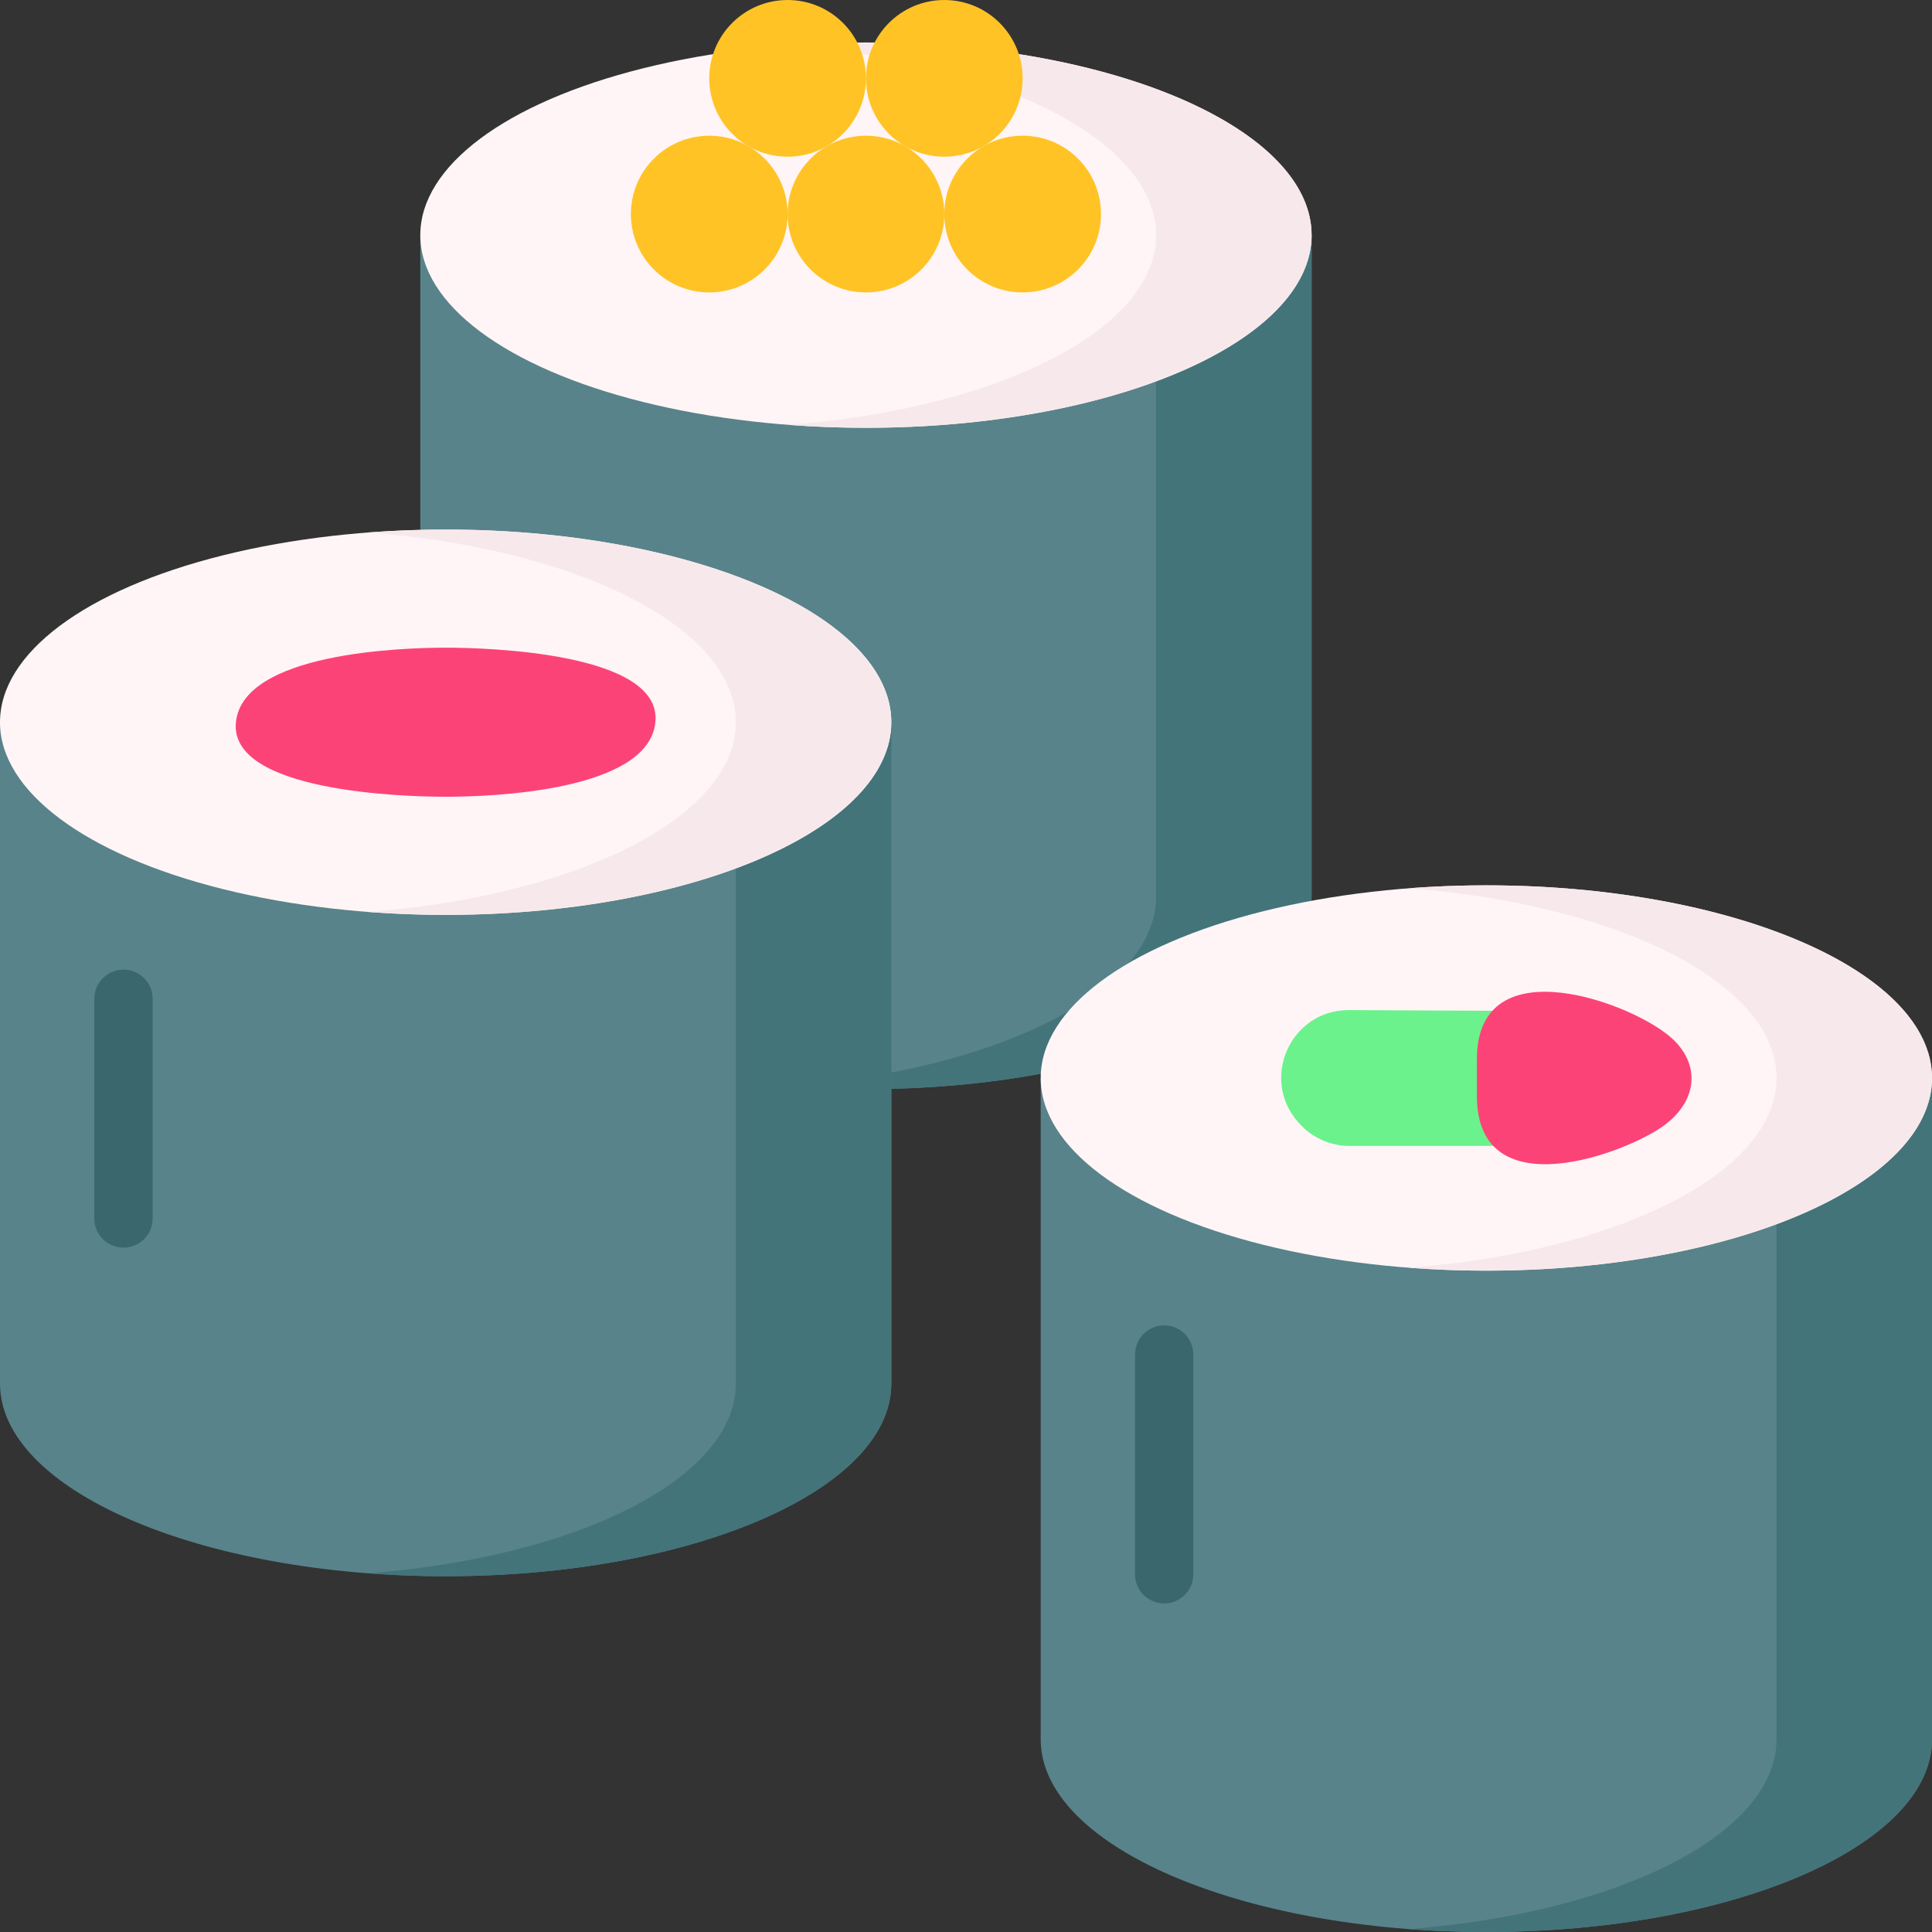 <svg id="Layer_1" enable-background="new 0 0 497 497" height="512" viewBox="0 0 497 497" width="512" xmlns="http://www.w3.org/2000/svg"><rect x="0" y="0" width="497" height="497" fill="#333333" stroke="none"/><g><g><g><g><path d="m108.119 60.487v170.128c0 27.372 51.327 49.561 114.643 49.561s114.643-22.189 114.643-49.561v-170.128z" fill="#58838a"/><path d="m297.404 60.487v170.128c0 24.422-40.863 44.718-94.643 48.808 6.495.494 13.177.753 20 .753 63.315 0 114.643-22.189 114.643-49.561v-170.128z" fill="#43747a"/><ellipse cx="222.762" cy="60.487" fill="#fff5f6" rx="114.643" ry="49.561"/><path d="m222.762 10.926c-6.823 0-13.505.259-20 .753 53.78 4.091 94.643 24.386 94.643 48.808s-40.863 44.718-94.643 48.808c6.495.494 13.177.753 20 .753 63.315 0 114.643-22.189 114.643-49.561s-51.328-49.561-114.643-49.561z" fill="#f7e9eb"/></g></g><g fill="#ffc326"><circle cx="182.45" cy="55.069" r="20.156"/><circle cx="222.762" cy="55.069" r="20.156"/><circle cx="263.074" cy="55.069" r="20.156"/><circle cx="242.918" cy="20.156" r="20.156"/><circle cx="202.606" cy="20.156" r="20.156"/></g></g><g><path d="m0 185.788v170.128c0 27.372 51.327 49.561 114.643 49.561s114.643-22.189 114.643-49.561v-170.128z" fill="#58838a"/><path d="m189.286 185.788v170.128c0 24.422-40.863 44.718-94.643 48.808 6.495.494 13.177.753 20 .753 63.315 0 114.643-22.189 114.643-49.561v-170.128z" fill="#43747a"/><ellipse cx="114.643" cy="185.788" fill="#fff5f6" rx="114.643" ry="49.561"/><path d="m114.643 136.227c-6.823 0-13.505.259-20 .753 53.78 4.091 94.643 24.386 94.643 48.808s-40.863 44.718-94.643 48.808c6.495.494 13.177.753 20 .753 63.315 0 114.643-22.189 114.643-49.561s-51.328-49.561-114.643-49.561z" fill="#f7e9eb"/><path d="m114.643 204.964c-10.584 0-55.765-1.25-53.95-19.176 1.804-17.818 42.426-19.176 53.95-19.176 10.584 0 55.765 1.25 53.95 19.176-1.805 17.818-42.426 19.176-53.95 19.176z" fill="#fc4378"/></g><g><g><path d="m267.714 277.311v170.128c0 27.372 51.327 49.561 114.643 49.561s114.643-22.189 114.643-49.561v-170.128z" fill="#58838a"/><path d="m457 277.311v170.128c0 24.422-40.863 44.718-94.643 48.808 6.495.494 13.177.753 20 .753 63.316 0 114.643-22.189 114.643-49.561v-170.128z" fill="#43747a"/><ellipse cx="382.357" cy="277.311" fill="#fff5f6" rx="114.643" ry="49.561"/><path d="m382.357 227.75c-6.823 0-13.505.259-20 .753 53.78 4.091 94.643 24.386 94.643 48.808s-40.863 44.718-94.643 48.808c6.495.494 13.177.753 20 .753 63.315 0 114.643-22.189 114.643-49.561s-51.327-49.561-114.643-49.561z" fill="#f7e9eb"/><g><path d="m395.797 260.077-48.781-.236c-15.026-.05-23.008 17.724-12.989 28.922l.211.236c3.292 3.679 7.995 5.782 12.931 5.782h48.57c9.583 0 17.352-7.769 17.352-17.352 0-9.561-7.733-17.32-17.294-17.352z" fill="#6bf28c"/><path d="m379.923 272.455c0-29.58 40.744-14.274 50.393-5.148 7.062 6.679 6.318 15.61-1.858 21.928-9.23 7.132-48.534 22.272-48.534-7.336v-9.444z" fill="#fc4378"/></g></g><g fill="#3a666d"><path d="m31.768 249.436c-4.142 0-7.5 3.358-7.5 7.5v56.518c0 4.142 3.358 7.5 7.5 7.5s7.5-3.358 7.5-7.5v-56.518c0-4.142-3.358-7.5-7.5-7.5z"/><path d="m299.482 340.958c-4.143 0-7.5 3.358-7.5 7.5v56.518c0 4.142 3.357 7.5 7.5 7.5s7.5-3.358 7.5-7.5v-56.518c0-4.142-3.357-7.5-7.5-7.5z"/></g></g></g></svg>